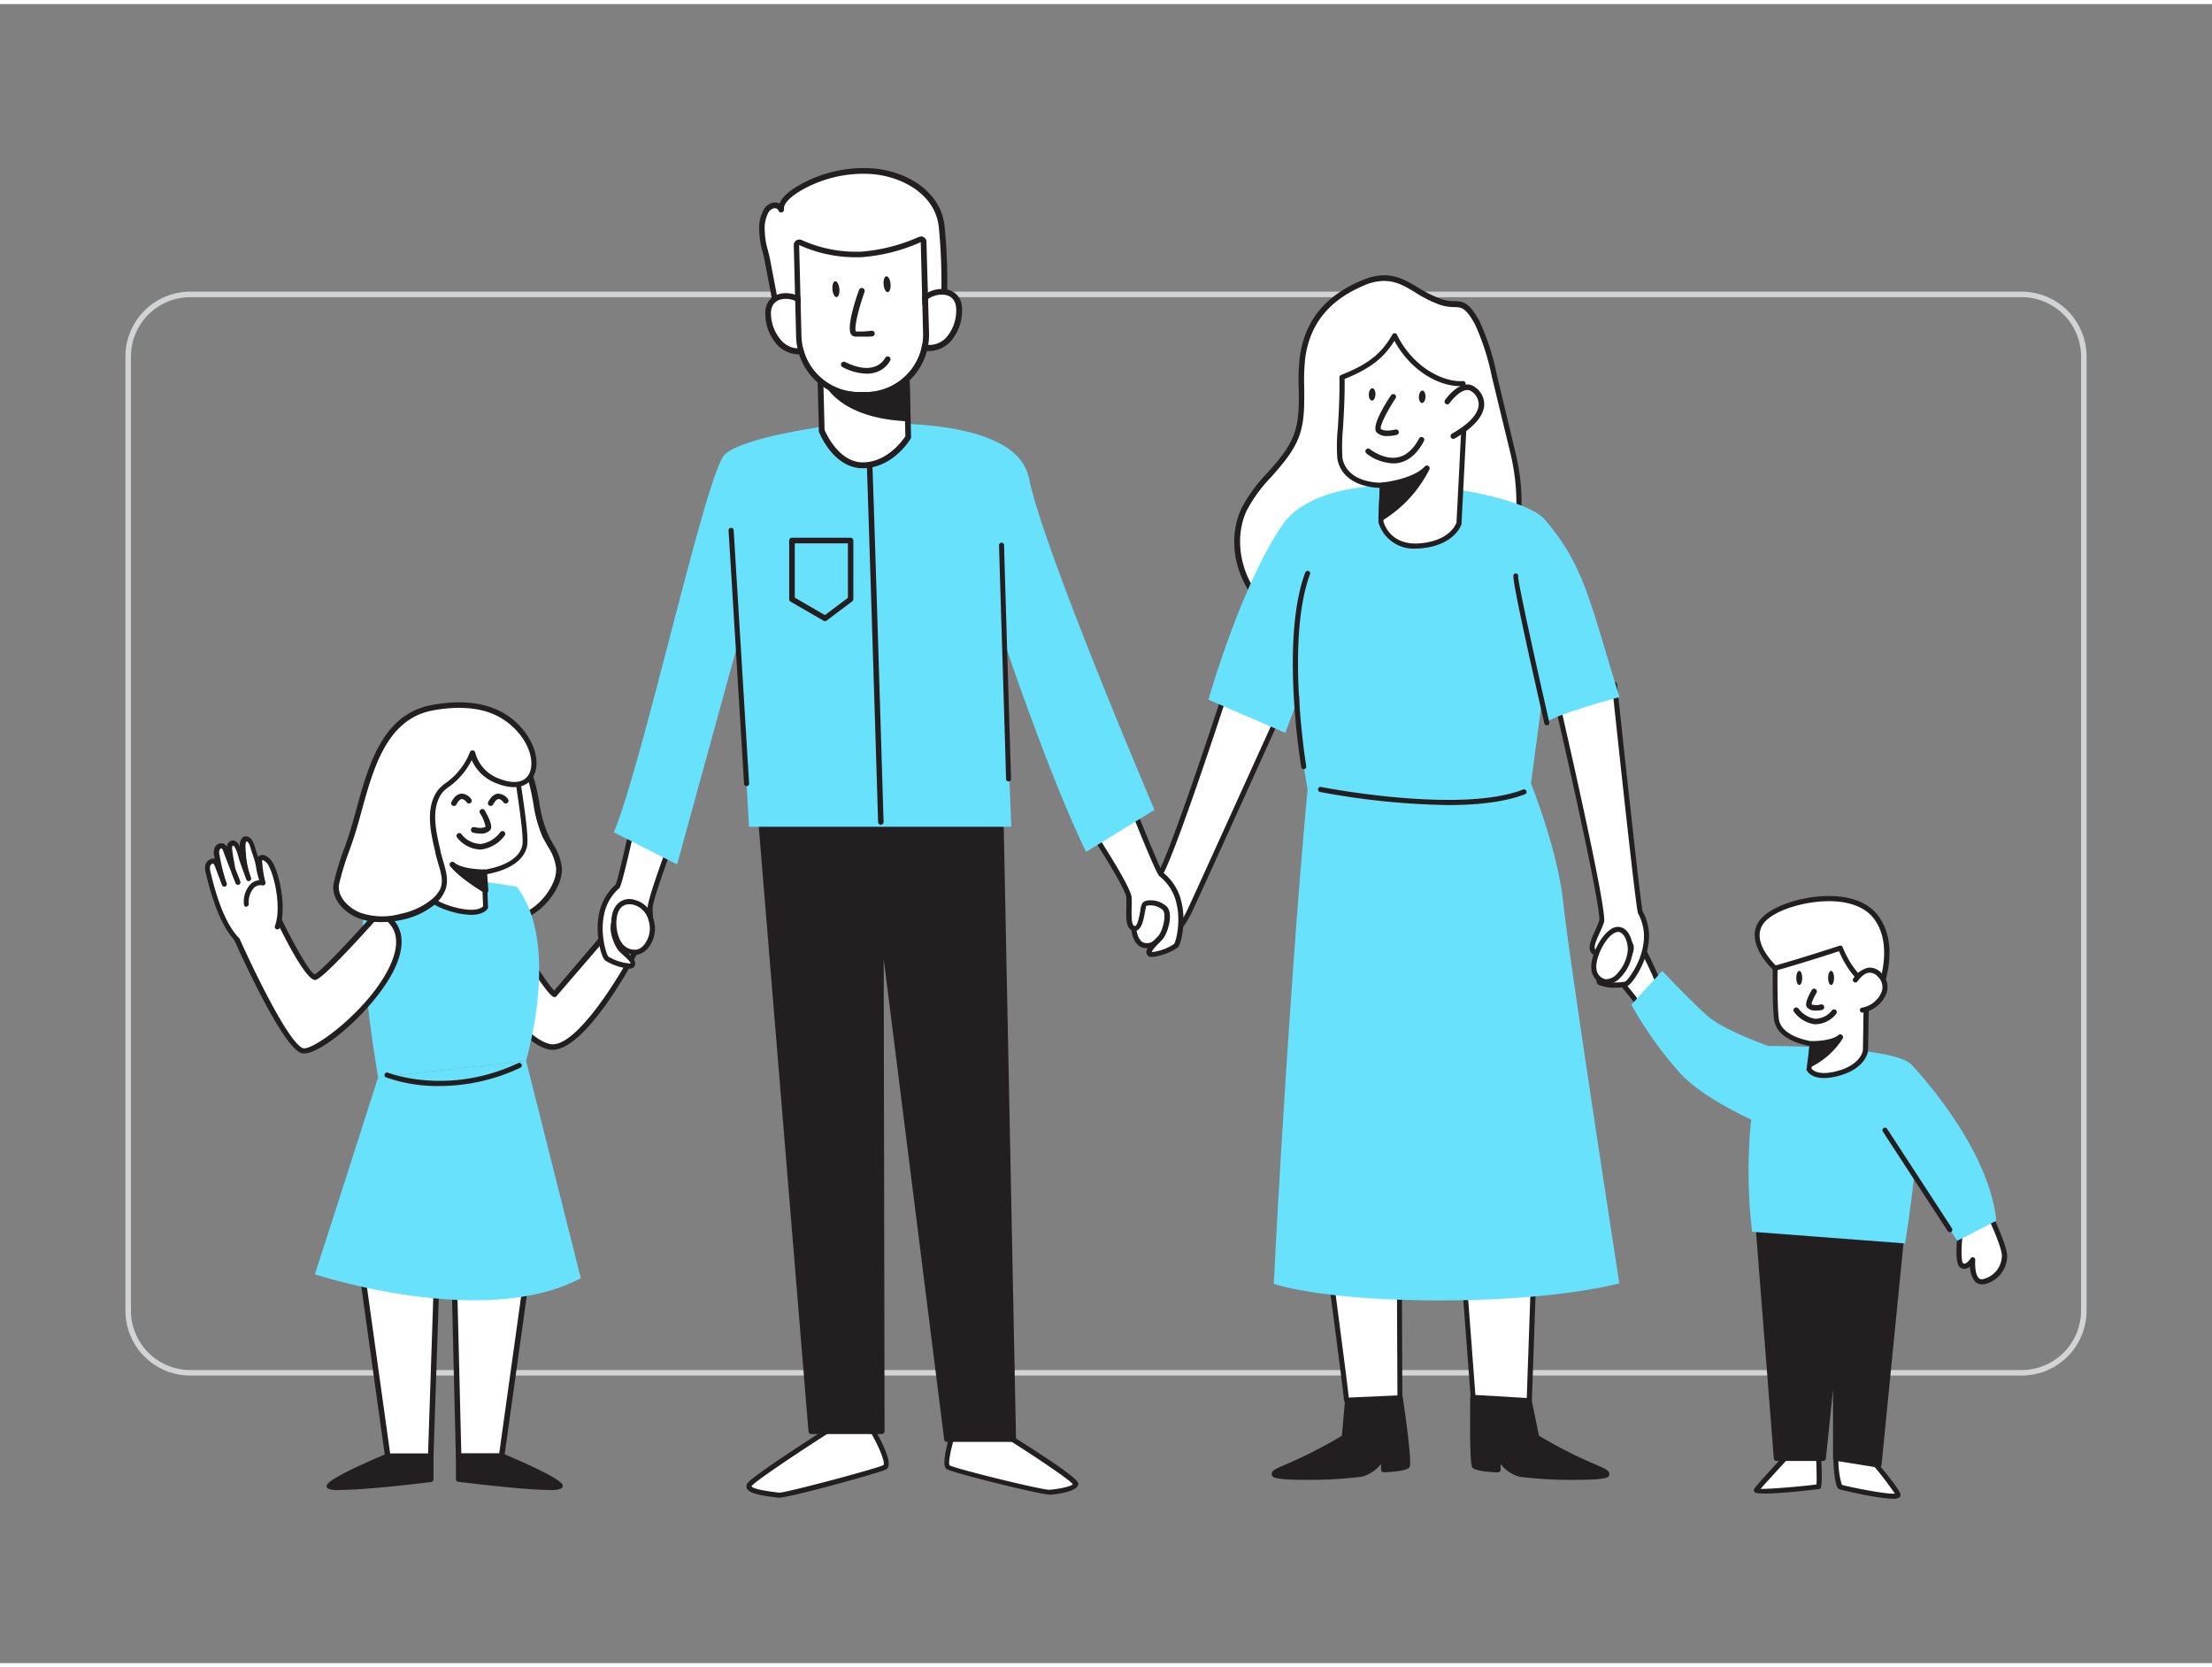 <svg xmlns="http://www.w3.org/2000/svg" viewBox="0 0 400 300" width="406" height="306" class="illustration styles_illustrationTablet__1DWOa"><rect x="0" y="0" width="400" height="300" fill="#808080" stroke="none"/><g id="_195_family_flatline" data-name="#195_family_flatline"><path d="M365.59,248H34.41a11.74,11.74,0,0,1-11.73-11.73V63.72A11.74,11.74,0,0,1,34.41,52H365.59a11.74,11.74,0,0,1,11.73,11.73V236.28A11.74,11.74,0,0,1,365.59,248ZM34.41,53A10.75,10.75,0,0,0,23.68,63.72V236.28A10.75,10.75,0,0,0,34.41,247H365.59a10.75,10.75,0,0,0,10.73-10.73V63.72A10.75,10.75,0,0,0,365.59,53Z" fill="#d1d3d4"></path><path d="M354.67,220.6s-.94,6.57,0,7.42,2.06-.94,2.06-.94-.37,4.41,2,3.94a4.87,4.87,0,0,0,3.75-4.79c-.09-2-2.91-7.79-2.91-7.79" fill="#fff"></path><path d="M358.37,231.51a1.67,1.67,0,0,1-1.13-.42,4.22,4.22,0,0,1-1-2.81,1.88,1.88,0,0,1-.88.41,1.26,1.26,0,0,1-1-.33c-1-.91-.44-5.78-.14-7.83a.45.45,0,1,1,.9.13c-.48,3.41-.55,6.63-.14,7a.33.33,0,0,0,.29.1c.4-.05.9-.66,1.08-.95a.46.46,0,0,1,.53-.18.45.45,0,0,1,.31.47c-.06.65-.05,2.65.66,3.29a.82.82,0,0,0,.77.16,4.38,4.38,0,0,0,3.38-4.31c-.07-1.54-2.09-6-2.86-7.62a.45.45,0,1,1,.82-.39c.12.24,2.86,5.92,3,8a5.3,5.3,0,0,1-4.13,5.26A2,2,0,0,1,358.37,231.51Z" fill="#231f20"></path><path d="M300,177s-4.29-9.93-5.85-10.31-4,6.87-4,6.87a75.15,75.15,0,0,1,5.93,6.87,12.77,12.77,0,0,1,.72,1.13C298.22,184.28,300,177,300,177Z" fill="#fff"></path><path d="M297.44,182.63c-.32,0-.74-.16-1.12-.84a10.33,10.33,0,0,0-.69-1.08,76.06,76.06,0,0,0-5.88-6.82.42.42,0,0,1-.11-.46c.78-2.31,2.82-7.62,4.57-7.18s5.14,8.2,6.16,10.58a.45.45,0,0,1,0,.28c-.38,1.6-1.42,5.32-2.83,5.51Zm-6.84-9.17a70.39,70.39,0,0,1,5.77,6.72,12.21,12.21,0,0,1,.75,1.17c.18.32.3.37.32.37.5-.07,1.44-2.23,2-4.67-2-4.63-4.66-9.7-5.48-9.91C293.45,167,291.9,169.72,290.6,173.46Z" fill="#231f20"></path><path d="M332,262.9s.18,5,.84,5.25,10.61,2.44,10.42,1.41-5.63-7.32-5.63-7.32Z" fill="#fff"></path><path d="M342.29,270.27c-2.87,0-9.6-1.67-9.67-1.7-.23-.1-.92-.39-1.11-5.66a.45.45,0,0,1,.4-.47l5.63-.65a.46.46,0,0,1,.4.15c1.29,1.5,5.53,6.47,5.73,7.54a.59.59,0,0,1-.22.58A2.14,2.14,0,0,1,342.29,270.27Zm-9.85-7a15.61,15.61,0,0,0,.62,4.48c.6.24,7.93,1.77,9.6,1.6a68.54,68.54,0,0,0-5.25-6.66Z" fill="#231f20"></path><path d="M328.86,262s.28,6,0,6.1-11.61,1.31-11.25.66S323.7,262,323.7,262" fill="#fff"></path><path d="M319.15,269.34c-1,0-1.72-.07-1.88-.27a.56.56,0,0,1-.06-.57c.37-.68,5.19-5.83,6.16-6.85a.45.45,0,0,1,.64,0,.46.46,0,0,1,0,.65c-1.83,2-4.62,5-5.64,6.19,2,.06,8.59-.58,10.11-.8.07-.79,0-3.37-.1-5.68a.47.47,0,0,1,.44-.48.46.46,0,0,1,.48.44c.29,6.35.06,6.43-.32,6.55C328.93,268.52,322.47,269.34,319.15,269.34Z" fill="#231f20"></path><polygon points="317.81 218.98 321.26 262.9 329.69 262.9 331.96 240.94 331.96 262.9 339.75 264.15 343.75 223.75 317.81 218.98" fill="#231f20"></polygon><path d="M339.75,264.65h-.08l-7.79-1.25a.49.49,0,0,1-.41-.49V250.55L330.18,263a.5.5,0,0,1-.5.44h-8.42a.5.5,0,0,1-.5-.45L317.31,219a.52.52,0,0,1,.16-.41.5.5,0,0,1,.42-.12l25.95,4.77a.49.49,0,0,1,.4.53l-4,40.41a.47.47,0,0,1-.19.34A.5.5,0,0,1,339.75,264.65Zm-7.29-2.18,6.84,1.1,3.91-39.42-24.86-4.56,3.37,42.81h7.52l2.23-21.52a.47.47,0,0,1,.52-.44.5.5,0,0,1,.47.5Z" fill="#231f20"></path><path d="M319.8,188.4s-8.06-2.8-11.05-5.45-8.17-8.12-8.17-8.12L295,180.94a69.21,69.21,0,0,0,8.82,12.39c5.06,5.44,15.9,9.71,15.9,9.71Z" fill="#68e1fd"></path><polygon points="96.15 223.54 90.71 262.59 82.93 262.59 81.92 221.24 96.15 223.54" fill="#fff"></polygon><path d="M90.71,263.09H82.93a.51.51,0,0,1-.5-.49l-1-41.34a.48.48,0,0,1,.17-.39.5.5,0,0,1,.41-.12l14.23,2.3a.49.49,0,0,1,.41.56l-5.44,39A.5.5,0,0,1,90.71,263.09Zm-7.29-1h6.85L95.59,224l-13.16-2.13Z" fill="#231f20"></path><path d="M82.93,262.59v4.13S101.41,269,101.26,268s-10.55-5.39-10.55-5.39Z" fill="#231f20"></path><path d="M99.41,268.69c-3.5,0-10.5-.74-16.54-1.48a.49.49,0,0,1-.43-.49v-4.13a.49.49,0,0,1,.49-.5h7.78a.43.43,0,0,1,.19,0c7.08,3,10.74,4.94,10.86,5.78a.69.69,0,0,1-.17.49A4.31,4.31,0,0,1,99.41,268.69Zm-16-2.42c6.95.84,14.53,1.56,16.87,1.46a87.55,87.55,0,0,0-9.7-4.65H83.43Z" fill="#231f20"></path><polygon points="64.67 223.54 70.12 262.59 77.89 262.59 79.27 221.24 64.67 223.54" fill="#fff"></polygon><path d="M77.89,263.09H70.12a.51.51,0,0,1-.5-.44l-5.44-39a.5.5,0,0,1,.42-.56l14.59-2.3a.5.5,0,0,1,.41.12.52.52,0,0,1,.17.39L78.39,262.6A.51.51,0,0,1,77.89,263.09Zm-7.34-1h6.86l1.34-40.26L65.24,224Z" fill="#231f20"></path><path d="M101.11,156.28a6.49,6.49,0,0,1-.61,2.85,11.88,11.88,0,0,1-11,6.91c-3.46-.1-6.45-3.17-8.43-5.79-4.54-6-5.26-15.35-.33-21.37,1.78-2.18,3.29-4.49,6.27-5a7.42,7.42,0,0,1,6.16,1.68c2,1.77,2.92,4.49,3.46,7.12s.83,5.37,2,7.79C99.74,152.66,101,154.23,101.11,156.28Z" fill="#fff"></path><path d="M89.87,166.55h-.33c-2.91-.09-5.88-2.1-8.82-6-5-6.63-5.15-16.09-.32-22,.21-.25.41-.5.61-.76,1.54-1.93,3.14-3.94,5.95-4.46a7.88,7.88,0,0,1,6.59,1.79c2.27,2,3.13,5,3.62,7.4.12.6.23,1.2.34,1.8a22.88,22.88,0,0,0,1.61,5.87c.3.63.62,1.2.92,1.75a9.6,9.6,0,0,1,1.57,4.31h0a6.85,6.85,0,0,1-.66,3.07A12.35,12.35,0,0,1,89.87,166.55Zm-1.52-32.34a6.78,6.78,0,0,0-1.2.11c-2.45.46-3.86,2.23-5.36,4.11l-.61.76c-4.48,5.48-4.33,14.6.34,20.76,2.75,3.63,5.45,5.51,8,5.59A11.26,11.26,0,0,0,100,158.93a5.91,5.91,0,0,0,.57-2.63h0a8.89,8.89,0,0,0-1.44-3.87c-.32-.56-.64-1.15-1-1.79a23.68,23.68,0,0,1-1.69-6.13c-.11-.59-.22-1.19-.34-1.78-.46-2.25-1.25-5.06-3.3-6.84A7,7,0,0,0,88.35,134.21Z" fill="#231f20"></path><path d="M90.52,164.23s7.84,13.7,9.71,14.83l10.19-11.82,4.41,4.22s-9.7,18.3-15.49,17.08-13.7-15-13.7-15" fill="#fff"></path><path d="M99.9,189.1a3.7,3.7,0,0,1-.66-.07c-5.94-1.25-13.71-14.69-14-15.26a.5.5,0,0,1,.86-.5c.08.14,7.87,13.62,13.37,14.78,4.37.93,12-11.29,14.77-16.49l-3.76-3.6-9.84,11.43a.5.5,0,0,1-.63.1c-1.94-1.16-9.09-13.6-9.89-15A.5.5,0,1,1,91,164c2.91,5.09,7.55,12.73,9.22,14.39L110,166.91a.51.51,0,0,1,.35-.17.44.44,0,0,1,.37.14l4.41,4.22a.5.5,0,0,1,.1.59C114.29,173.53,105.87,189.1,99.9,189.1Z" fill="#231f20"></path><path d="M291.89,123s4.33,40.65,4.67,41.2a9,9,0,0,1,1,6c-.5,3.35-2.81,6.65-3.55,7s-4.82.31-4.87-.53,1.87-1.35,3-1.9,3.23-3.11,2.76-4.54-2.62-2.39-3.14-2.12-2.25,4.12-3.44,3.32.66-3.49,1.33-5.55S281.25,125,281.25,125" fill="#fff"></path><path d="M292.11,177.86a6.89,6.89,0,0,1-3-.5.83.83,0,0,1-.43-.65c-.06-1,1.16-1.46,2.34-1.94.32-.13.63-.26.9-.39,1-.49,2.9-2.87,2.52-4a3.39,3.39,0,0,0-2.51-1.86c-.06.07-.36.52-.59.88-.69,1.06-1.55,2.39-2.47,2.57a1.11,1.11,0,0,1-.83-.16c-1.16-.79-.37-2.54.39-4.22.28-.63.57-1.28.76-1.86.42-1.59-4.77-25.16-8.37-40.62a.47.47,0,0,1,.34-.55.47.47,0,0,1,.55.35c.93,4,9,39,8.35,41.11a18.12,18.12,0,0,1-.8,1.94c-.55,1.22-1.23,2.73-.7,3.09a.15.15,0,0,0,.13,0c.54-.11,1.38-1.41,1.88-2.18s.7-1.06,1-1.2a1.84,1.84,0,0,1,1.39.13,4.19,4.19,0,0,1,2.39,2.26c.59,1.76-1.82,4.51-3,5.09-.28.14-.61.28-.95.42-.55.23-1.65.68-1.77,1a9.42,9.42,0,0,0,4.24.19c.47-.2,2.77-3.25,3.27-6.6a8.59,8.59,0,0,0-.92-5.71c-.35-.56-3.11-26.18-4.73-41.4a.46.46,0,0,1,.41-.5.47.47,0,0,1,.5.41c1.7,16,4.33,40.07,4.63,41.08a9.28,9.28,0,0,1,1,6.25c-.5,3.36-2.84,6.92-3.83,7.32A7.24,7.24,0,0,1,292.11,177.86Z" fill="#231f20"></path><path d="M222.57,121.53s-9.79,30.3-12.74,35.76-5,8.16-4.82,9.85,1,4.1,3.75,2.71,4.21-1.49,6.29-5.71C215.93,162.35,232,127,232,127" fill="#fff"></path><path d="M207.29,170.72a2.16,2.16,0,0,1-1.06-.26c-1.21-.65-1.57-2.33-1.67-3.27-.15-1.33.85-3.06,2.5-5.92.7-1.2,1.49-2.57,2.37-4.2,2.89-5.36,12.61-35.38,12.7-35.68a.47.47,0,0,1,.58-.3.46.46,0,0,1,.29.58c-.4,1.24-9.83,30.4-12.76,35.83-.89,1.65-1.69,3-2.39,4.23-1.51,2.61-2.5,4.33-2.39,5.36.07.62.33,2.1,1.21,2.57a2,2,0,0,0,1.89-.22c.43-.22.83-.41,1.21-.59,2-.93,3.19-1.5,4.87-4.91.87-1.76,16.73-36.8,16.89-37.16a.46.46,0,0,1,.83.38c-.65,1.44-16,35.41-16.9,37.18-1.82,3.7-3.28,4.39-5.3,5.34-.37.17-.76.36-1.19.58A3.74,3.74,0,0,1,207.29,170.72Z" fill="#231f20"></path><path d="M204,143.49s5.33,13.42,5.85,13.8a8.87,8.87,0,0,1,3.25,5.16c.85,3.28,0,7.22-.56,7.79s-4.32,2.16-4.69,1.41,1.19-2,2-2.91,1.77-4.13.77-5.26-3.34-1.19-3.71-.74-.47,4.68-1.88,4.4-.75-3.47-.94-5.63-7.88-13.7-7.88-13.7" fill="#fff"></path><path d="M208.32,172.3l-.26,0a.81.81,0,0,1-.64-.43c-.43-.86.49-1.79,1.39-2.7.24-.25.48-.49.68-.71.72-.84,1.55-3.77.77-4.66a3.37,3.37,0,0,0-3-.73c0,.08-.12.61-.2,1-.22,1.25-.5,2.8-1.27,3.33a1.06,1.06,0,0,1-.83.17c-1.37-.28-1.33-2.19-1.28-4,0-.69,0-1.4,0-2-.13-1.5-4.74-8.89-7.81-13.49a.46.46,0,0,1,.76-.51c.79,1.19,7.76,11.71,8,13.92a20.84,20.84,0,0,1,0,2.1c0,1.34-.07,3,.55,3.12a.15.15,0,0,0,.14,0c.45-.31.72-1.82.88-2.73a3.48,3.48,0,0,1,.42-1.48,1.82,1.82,0,0,1,1.32-.43,4.21,4.21,0,0,1,3.09,1.16c1.22,1.39.08,4.87-.77,5.85-.21.24-.46.5-.72.76-.42.42-1.25,1.27-1.24,1.59a9.08,9.08,0,0,0,4-1.47c.35-.36,1.28-4.07.44-7.35a8.56,8.56,0,0,0-3.07-4.9c-.53-.38-3.56-7.82-6-14a.46.46,0,1,1,.85-.34c2,5,5.27,13.05,5.75,13.64a9.26,9.26,0,0,1,3.37,5.37c.85,3.29.07,7.48-.68,8.23A10.08,10.08,0,0,1,208.32,172.3Z" fill="#231f20"></path><path d="M116,141s-3.85,18.16-4.36,18.56a9,9,0,0,0-3,5.34c-.66,3.33.41,7.21,1,7.74s4.43,1.91,4.76,1.14-1.31-1.9-2.17-2.79-2-4-1.07-5.2,3.27-1.38,3.67-.95.74,4.65,2.13,4.28.55-3.51.61-5.67,5.89-17.26,5.89-17.26" fill="#fff"></path><path d="M113.91,174.43a10.18,10.18,0,0,1-4.48-1.49c-.79-.7-1.8-4.84-1.15-8.17a9.44,9.44,0,0,1,3.06-5.56c.48-1,2.85-11.74,4.25-18.35a.45.45,0,0,1,.54-.35.46.46,0,0,1,.36.54c-3.89,18.32-4.37,18.7-4.52,18.83a8.51,8.51,0,0,0-2.79,5.07c-.66,3.32.48,7,.86,7.31a9.13,9.13,0,0,0,4,1.24c0-.32-.89-1.12-1.33-1.52-.27-.24-.54-.48-.76-.71-.9-.94-2.24-4.35-1.1-5.8a4.24,4.24,0,0,1,3-1.33,1.83,1.83,0,0,1,1.35.35,3.68,3.68,0,0,1,.49,1.45c.22.9.57,2.4,1,2.68a.17.17,0,0,0,.14,0c.61-.16.48-1.81.37-3.15,0-.71-.11-1.44-.09-2.09.06-2.22,5.67-16.8,5.91-17.42a.46.46,0,0,1,.59-.26.45.45,0,0,1,.26.59c-1.61,4.18-5.8,15.4-5.85,17.11a20,20,0,0,0,.09,2c.15,1.85.31,3.75-1,4.11a1.08,1.08,0,0,1-.84-.13c-.8-.48-1.16-2-1.45-3.25a7.36,7.36,0,0,0-.3-1.06,3.53,3.53,0,0,0-3,.94c-.73.93.28,3.81,1,4.6.21.22.46.44.72.68.94.85,1.92,1.73,1.54,2.61a.82.82,0,0,1-.62.47A2.34,2.34,0,0,1,113.91,174.43Z" fill="#231f20"></path><path d="M172.44,258.08s-1.87,5.79-1,6.45,17.18,4.63,18.4,4.54,4.69-.57,4.69-1.51-13.62-9.48-13.62-9.48" fill="#fff"></path><path d="M189.78,269.52c-1.78,0-17.8-4-18.65-4.63s0-4.17.88-6.95a.45.45,0,0,1,.57-.29.46.46,0,0,1,.3.58c-.91,2.8-1.45,5.53-1.17,6,.94.6,16.88,4.52,18.06,4.42,1.92-.15,3.9-.62,4.24-1-.81-1-7.38-5.37-13.37-9.13a.45.45,0,0,1-.14-.63.44.44,0,0,1,.62-.14C195,266.37,195,267.27,195,267.56c0,1.45-3.92,1.87-5.12,2Zm4.29-1.83Z" fill="#231f20"></path><path d="M157.89,258.08s3.38,5.79,2.11,6.49-18.16,5.2-19.15,5.06-6-.56-5.35-1.83,15.07-10.41,15.07-10.41Z" fill="#fff"></path><path d="M140.88,270.09h-.09l-.49-.06c-2.82-.33-4.79-.73-5.22-1.59a.89.89,0,0,1,0-.85c.73-1.31,12.81-9,15.22-10.57a.5.5,0,0,1,.29-.07l7.32.69a.45.45,0,0,1,.35.22c.48.82,2.83,5,2.4,6.5a.91.91,0,0,1-.46.62C159.11,265.59,142.73,270.09,140.88,270.09Zm9.8-12.23c-5.49,3.5-14.25,9.28-14.78,10.16.07.17.66.64,4.51,1.09l.51.07h0c1.26,0,17.66-4.35,18.84-5,.33-.32-.55-2.83-2.17-5.66Z" fill="#231f20"></path><polygon points="137.26 143.24 146.7 258.08 159.46 258.08 159.28 164.61 171.23 259.46 183.24 259.46 180.88 142.46 137.26 143.24" fill="#231f20"></polygon><path d="M183.24,260h-12a.51.51,0,0,1-.5-.44L159.8,172.67l.16,85.41a.49.49,0,0,1-.15.36.5.5,0,0,1-.35.14H146.7a.5.5,0,0,1-.5-.46l-9.44-114.84a.46.46,0,0,1,.13-.37.49.49,0,0,1,.36-.17l43.62-.78a.5.5,0,0,1,.51.49l2.35,117a.46.46,0,0,1-.14.36A.51.51,0,0,1,183.24,260Zm-11.57-1h11.06l-2.34-116-42.59.77,9.36,113.86H159l-.17-93a.49.49,0,0,1,.46-.5.49.49,0,0,1,.53.43Z" fill="#231f20"></path><path d="M149.8,76.26s-15.36,2-18.74,5.19S116.24,137.38,111,149.76l11.44,5.82,11.07-40.27,1.94,33.46h47.42l-1.29-33.46s8.06,24.07,14.81,38l12.38-7.6s-20.08-46.95-22.71-60S149.8,76.26,149.8,76.26Z" fill="#68e1fd"></path><path d="M93.42,159.61s-21.85-4-26.16-.26,1.12,34.72,1.12,34.72l26.75-3S101.47,169.83,93.42,159.61Z" fill="#68e1fd"></path><path d="M68.44,164.23s-9.95,11.31-11.5,11.68-7.85-13.12-7.85-13.12l-6.84,5s8.72,19.9,12.29,21.4S80.88,170.11,68.44,164.23Z" fill="#fff"></path><path d="M55,189.76a1.48,1.48,0,0,1-.61-.11C50.7,188.12,42.7,170,41.8,168a.5.5,0,0,1,.16-.61l6.84-5a.57.57,0,0,1,.42-.08.54.54,0,0,1,.33.28c2.77,6,6.37,12.56,7.35,12.84.83-.24,6.35-6,11.17-11.52a.49.49,0,0,1,.59-.12c4,1.9,5,5.46,2.86,10.28C68.36,181.14,58.51,189.76,55,189.76ZM42.87,168c2.54,5.74,9.15,19.64,11.86,20.78,1.72.73,12.34-7.16,15.88-15.08,1.86-4.16,1.17-7.12-2-8.8-2.14,2.42-10,11.17-11.51,11.55s-5.24-6.65-8.15-12.85Z" fill="#231f20"></path><path d="M87.58,157l.24,6.29s-.86,1.85-6,.4-5.14-3.85-5.14-3.85-.19-11.77-.19-11.78c0-.62.28-6.71.18-12.11,6.28-.1,11.9-.63,11.9-.63-.61.61,1.63.71,1.62.71a9.41,9.41,0,0,1,3,.45c.36,3.62,2.19,13.65,1.75,15.75C94.06,156.22,87.58,157,87.58,157Z" fill="#fff"></path><path d="M85.22,164.69a13.44,13.44,0,0,1-3.56-.58c-5.45-1.52-5.47-4.19-5.47-4.3C76,148.05,76,148.05,76,148c.09-2.11.27-7.36.18-12.1a.51.51,0,0,1,.13-.33.46.46,0,0,1,.32-.13c6.2-.1,11.81-.63,11.87-.63a.45.45,0,0,1,.46.26.42.42,0,0,1,0,.27,5,5,0,0,0,1.19.17,9.83,9.83,0,0,1,3.11.48.46.46,0,0,1,.3.39c.12,1.15.39,3,.68,5,.65,4.4,1.38,9.39,1.07,10.89-.77,3.71-5.78,4.82-7.29,5.07l.23,5.88a.54.54,0,0,1,0,.22C88.16,163.63,87.58,164.68,85.22,164.69ZM77.1,136.38C77.17,141,77,146,76.92,148c0,.1.18,11.81.18,11.81s.11,2.11,4.81,3.42c4,1.13,5.2.19,5.45-.09L87.12,157a.46.46,0,0,1,.4-.47c.06,0,6.17-.76,6.93-4.4.28-1.35-.48-6.47-1.08-10.58-.27-1.82-.52-3.55-.66-4.74a9.33,9.33,0,0,0-2.56-.33h0c-.47,0-1.75-.13-2.07-.62,0,0,0,0,0,0C86.56,135.93,82.06,136.28,77.1,136.38Z" fill="#231f20"></path><path d="M87.16,146.11c.68,1.2,1.35,2.62,1,3-.65.71-2.47.24-2.47.24" fill="#fff"></path><path d="M86.88,150a5.77,5.77,0,0,1-1.33-.17.5.5,0,0,1,.25-1c.62.16,1.67.24,2-.09h0a6.94,6.94,0,0,0-1-2.42.5.5,0,1,1,.87-.49c1.41,2.49,1.27,3.2.92,3.59A2.22,2.22,0,0,1,86.88,150Z" fill="#231f20"></path><path d="M80.08,160.14a6.46,6.46,0,0,1-2,2.44,13.55,13.55,0,0,1-5.56,2.49,12.72,12.72,0,0,1-7.63-.26c-2.23-.91-4.59-3.18-4.06-5.75a77.94,77.94,0,0,1,2.65-8.41c2.79-8.43,4.21-21.45,14.67-23.39,7.88-1.46,13,.44,16.23,4.53,3.91,5,2.5,11.7-4.89,8.48a7.34,7.34,0,0,1-4.12-4.87,12.91,12.91,0,0,1-4.13,5.52,7.61,7.61,0,0,0-1.77,1.57c-2.17,3.1-1.07,7.53-.25,10.89C79.89,156.11,80.92,158.11,80.08,160.14Z" fill="#fff"></path><path d="M68.82,166a10.82,10.82,0,0,1-4.11-.75c-2.59-1.05-4.93-3.56-4.36-6.31a47.41,47.41,0,0,1,1.88-6.18c.27-.77.54-1.54.79-2.28.49-1.5.94-3.12,1.41-4.84,2.22-8.08,4.74-17.24,13.64-18.89,7.53-1.39,13.16.19,16.71,4.71,2.36,3,2.93,6.66,1.35,8.7-.75,1-2.65,2.37-6.83.55a7.92,7.92,0,0,1-4-4,13.4,13.4,0,0,1-3.76,4.57l-.37.27a5.76,5.76,0,0,0-1.3,1.19c-2,2.87-1,7-.21,10.37l0,.12c.16.64.33,1.24.5,1.82.56,1.89,1,3.53.33,5.24h0A6.91,6.91,0,0,1,78.4,163a13.85,13.85,0,0,1-5.76,2.6A17.13,17.13,0,0,1,68.82,166Zm14.32-38.75a27.29,27.29,0,0,0-4.89.48c-8.28,1.54-10.71,10.38-12.86,18.18-.47,1.73-.92,3.36-1.43,4.88-.24.75-.52,1.52-.79,2.3a47.3,47.3,0,0,0-1.84,6c-.45,2.19,1.6,4.31,3.76,5.19a12.17,12.17,0,0,0,7.33.23,12.87,12.87,0,0,0,5.35-2.39A6.09,6.09,0,0,0,79.62,160c.57-1.39.16-2.8-.37-4.58-.17-.59-.35-1.21-.51-1.87l0-.12c-.81-3.35-1.92-7.93.36-11.17a6.57,6.57,0,0,1,1.52-1.42l.36-.27a12.25,12.25,0,0,0,4-5.3.5.5,0,0,1,.5-.32.49.49,0,0,1,.45.38,6.86,6.86,0,0,0,3.84,4.53c2.63,1.15,4.64,1.06,5.64-.24,1.28-1.66.7-4.87-1.34-7.47C91.45,128.87,87.88,127.27,83.14,127.27Zm-3.06,32.87h0Z" fill="#231f20"></path><path d="M86.79,152.88a5.6,5.6,0,0,1-4.09-2.12.5.5,0,0,1,0-.71.51.51,0,0,1,.71,0A4.49,4.49,0,0,0,87,151.87a5.34,5.34,0,0,0,3.46-2.12.51.51,0,0,1,.7-.11.5.5,0,0,1,.12.69,6.3,6.3,0,0,1-4.22,2.54Z" fill="#231f20"></path><path d="M87.58,157s-4.2,0-5.79-1.4c0,0,1.55,2,6,4.69Z" fill="#231f20"></path><path d="M87.82,160.77a.59.59,0,0,1-.25-.07c-4.52-2.66-6.11-4.73-6.18-4.82a.5.5,0,0,1,.73-.67c1.18,1.07,4.33,1.28,5.45,1.27h0a.49.49,0,0,1,.49.46l.25,3.29a.49.49,0,0,1-.23.46A.5.5,0,0,1,87.82,160.77Zm-3.71-3.65a30.46,30.46,0,0,0,3.14,2.22l-.14-1.87A17.09,17.09,0,0,1,84.11,157.12Z" fill="#231f20"></path><path d="M88.73,145a.48.48,0,0,1-.24-.06.5.5,0,0,1-.2-.68c.51-.95,1.12-1.44,1.81-1.48a2.25,2.25,0,0,1,1.77,1,.5.5,0,0,1-.83.56c-.11-.16-.49-.59-.87-.59h0c-.31,0-.66.36-1,1A.5.5,0,0,1,88.73,145Z" fill="#231f20"></path><path d="M82.08,145a.53.53,0,0,1-.24-.06.5.5,0,0,1-.2-.68c.51-.95,1.12-1.44,1.82-1.48a2.19,2.19,0,0,1,1.76,1,.49.49,0,0,1-.14.69.5.5,0,0,1-.69-.13,1.32,1.32,0,0,0-.86-.59h0c-.31,0-.66.36-1,1A.49.49,0,0,1,82.08,145Z" fill="#231f20"></path><path d="M50.15,166.89c1-2.9.28-7.24-.45-9.5A10.85,10.85,0,0,0,49,155.7a2.71,2.71,0,0,0-1.22-1.26.67.67,0,0,0-.73.08,1,1,0,0,0-.18.72,18.8,18.8,0,0,0,.59,3.64A10.82,10.82,0,0,1,46.7,156a26.3,26.3,0,0,0-1-3.36c-.16-.54-.38-1.39-1-1.62-1.29-.51-.83,2.41-.78,3a16.57,16.57,0,0,0,.94,4.11c-.38-1.06-.76-2.12-1.15-3.18a14.75,14.75,0,0,0-.92-2.64c-.15-.28-.37-.57-.68-.6a.71.71,0,0,0-.65.47,2,2,0,0,0-.06.85c.1.95.29,1.91.48,2.85a18.61,18.61,0,0,0,1,2.94c-.73-2-1.53-3.9-2.25-5.88a1.2,1.2,0,0,0-.4-.62.79.79,0,0,0-1.07.4,2.08,2.08,0,0,0-.08,1.26,30.53,30.53,0,0,0,1.41,5.2l-1.08-2.94c-.15-.4-.39-1.2-.89-1.28s-.91.41-1,.78a2.74,2.74,0,0,0,.07,1.36c.9,3.82,2.48,9.14,5.17,12" fill="#fff"></path><path d="M42.84,169.55a.47.47,0,0,1-.33-.14c-2.14-2.27-3.91-6.38-5.28-12.21a3,3,0,0,1-.07-1.59,1.56,1.56,0,0,1,1.53-1.1l.11,0c0-.16,0-.32-.08-.48a2.62,2.62,0,0,1,.13-1.54,1.4,1.4,0,0,1,.86-.7,1.09,1.09,0,0,1,.87.12,1.27,1.27,0,0,1,.43.5,1.17,1.17,0,0,1,.1-.41,1.12,1.12,0,0,1,1.1-.76,1.43,1.43,0,0,1,1,.82c.05.1.11.2.15.3a2.14,2.14,0,0,1,.53-1.68,1,1,0,0,1,1-.09c.76.3,1,1.23,1.21,1.85.12.41.24.76.36,1.12l.21.65,0,0A1.11,1.11,0,0,1,48,154a3.16,3.16,0,0,1,1.43,1.46,10.9,10.9,0,0,1,.71,1.77c.65,2,1.58,6.6.45,9.79a.46.46,0,1,1-.87-.31c1-2.74.27-7-.45-9.19a9.74,9.74,0,0,0-.64-1.62,2.29,2.29,0,0,0-1-1.07.25.25,0,0,0-.21,0s-.06.12,0,.38a18.73,18.73,0,0,0,.57,3.56.45.45,0,0,1-.86.28,11.68,11.68,0,0,1-.82-3,12.45,12.45,0,0,0-.6-2.2c-.12-.37-.25-.73-.35-1.09s-.34-1.19-.69-1.32a.27.27,0,0,0-.11,0c-.07,0-.29.39-.07,2.33l0,.21a16.06,16.06,0,0,0,.82,3.77l.09.23a.47.47,0,0,1-.28.59.46.46,0,0,1-.58-.27l-.09-.24-1.06-2.94c-.12-.34-.21-.67-.3-1a6.63,6.63,0,0,0-.59-1.59c-.18-.33-.29-.36-.32-.36s-.14.06-.18.18a1.45,1.45,0,0,0,0,.63c.09.89.27,1.81.44,2.69l0,.12c.05.24.11.48.18.71.28.71.56,1.43.83,2.15h0a.46.46,0,0,1-.27.59.44.44,0,0,1-.58-.27l-.33-.82c-.18-.44-.36-.88-.51-1.35-.06-.17-.13-.33-.19-.5-.42-1.07-.84-2.13-1.23-3.21a1,1,0,0,0-.22-.4.15.15,0,0,0-.13,0,.49.49,0,0,0-.28.23,1.74,1.74,0,0,0,0,1A30,30,0,0,0,41,159a.46.46,0,0,1-.28.58.45.45,0,0,1-.58-.28L39,156.28c-.2-.56-.36-.85-.49-.87s-.44.24-.51.46a2.28,2.28,0,0,0,.08,1.12c1.33,5.68,3,9.64,5.05,11.79a.46.46,0,0,1,0,.65A.47.47,0,0,1,42.84,169.55Z" fill="#231f20"></path><path d="M47.48,158.88s-2.93-.56-2.92,3.91" fill="#fff"></path><path d="M44.56,163.25a.46.46,0,0,1-.45-.46,4.64,4.64,0,0,1,1.3-3.76,2.75,2.75,0,0,1,2.15-.59.45.45,0,1,1-.16.89h0a1.88,1.88,0,0,0-1.42.41,3.94,3.94,0,0,0-1,3,.46.46,0,0,1-.45.46Z" fill="#231f20"></path><path d="M319.8,188.4s21.9-.06,25.7,3.23-1,32.48-1,32.48L316.84,222S314.12,202.71,319.8,188.4Z" fill="#68e1fd"></path><path d="M267.17,57.78a13.92,13.92,0,0,0-.83-1.42c-2.1-3.14-2.91-1.45-5.9-2.5-5.14-1.81-7.54-6.15-14-3.43-6.05,2.55-10,6.76-10.91,13.51-.62,4.68.55,9.62-1.08,14-1.9,5.16-7.16,8.41-9.49,13.39s-1.28,11.11,2,15.49a21.65,21.65,0,0,0,13.9,8,36.08,36.08,0,0,0,16.19-1.5c4.09-1.24,8.12-3,11.14-6,6.95-6.9,7.54-17.32,5.36-26.27L270.47,68.4C269.69,65.15,268.8,61,267.17,57.78Z" fill="#fff"></path><path d="M245.47,115.69a29,29,0,0,1-4.71-.37,22.1,22.1,0,0,1-14.21-8.15c-3.56-4.77-4.37-11-2.05-16a27.77,27.77,0,0,1,4.64-6.36c2-2.23,3.86-4.34,4.84-7s.91-5.38.87-8.32a37.94,37.94,0,0,1,.19-5.63c.87-6.54,4.54-11.09,11.21-13.9,4.71-2,7.43-.36,10.3,1.37a22.57,22.57,0,0,0,4.05,2,7.2,7.2,0,0,0,2.39.39c1.41,0,2.35.18,3.76,2.3a12.66,12.66,0,0,1,.86,1.47h0a44,44,0,0,1,3.07,9.57L274,80.92c2.65,10.89.64,20.64-5.49,26.74-2.68,2.66-6.29,4.61-11.35,6.15A40.69,40.69,0,0,1,245.47,115.69Zm4.82-65.63a9.28,9.28,0,0,0-3.65.83c-6.32,2.66-9.79,7-10.61,13.11a37.19,37.19,0,0,0-.18,5.49c0,2.89.09,5.88-.93,8.67s-3.07,5.11-5,7.31a26.59,26.59,0,0,0-4.48,6.12c-2.13,4.55-1.35,10.57,1.94,15a21.15,21.15,0,0,0,13.58,7.75,35.59,35.59,0,0,0,16-1.48c4.9-1.48,8.38-3.36,10.93-5.9,8.36-8.3,6.44-20.8,5.23-25.79l-3.35-13.81a43.42,43.42,0,0,0-3-9.35h0a12.21,12.21,0,0,0-.8-1.36c-1.2-1.8-1.83-1.82-3-1.86a8.19,8.19,0,0,1-2.69-.45A22.6,22.6,0,0,1,256,52.19C254.18,51.08,252.49,50.06,250.29,50.06Z" fill="#231f20"></path><path d="M253.16,252s1.69,11.69,1.27,12.25-4.23.7-4.23.7v-2.53s-1.54,2.81-4.08,3.38-15.77.84-15.63,0,3.66-1.3,12.67-6.63l1-11.39" fill="#231f20"></path><path d="M236.15,266.86c-3,0-5.51-.15-6-.58a.76.76,0,0,1-.19-.54c.11-.62.75-.9,2.46-1.63a85,85,0,0,0,10.23-5.21l1-11.14a.5.5,0,0,1,1,.09l-1,11.39a.47.47,0,0,1-.24.38,84.84,84.84,0,0,1-10.57,5.4c-.54.23-1.07.46-1.43.64,2.61.36,12.27.2,14.59-.32s3.74-3.11,3.76-3.13a.49.49,0,0,1,.56-.24.48.48,0,0,1,.37.48v2A13.52,13.52,0,0,0,254,264a113.35,113.35,0,0,0-1.32-11.89.49.49,0,0,1,1-.14c1.72,11.89,1.31,12.44,1.18,12.62-.47.62-2.77.83-4.61.9a.6.6,0,0,1-.36-.14.48.48,0,0,1-.15-.36v-1a6.67,6.67,0,0,1-3.48,2.3A77.32,77.32,0,0,1,236.15,266.86ZM254,264.08Z" fill="#231f20"></path><path d="M266.37,251.94s-.16,11.78.27,12.34,4.22.7,4.22.7v-2.53s1.55,2.81,4.08,3.38,15.77.84,15.63,0-3.66-1.3-12.67-6.63l-1.37-6.65" fill="#231f20"></path><path d="M284.91,266.86a77.45,77.45,0,0,1-10.08-.55,6.64,6.64,0,0,1-3.47-2.3v1a.51.51,0,0,1-.15.36.53.53,0,0,1-.37.14c-1.84-.07-4.13-.28-4.6-.9-.35-.47-.47-4.72-.37-12.65a.51.51,0,0,1,.5-.49h0a.5.5,0,0,1,.49.51c-.07,5.23,0,11.11.19,12a12.69,12.69,0,0,0,3.3.48v-2a.5.5,0,0,1,.94-.24s1.47,2.62,3.75,3.13,12,.68,14.61.32c-.36-.17-.9-.4-1.45-.64a84.23,84.23,0,0,1-10.56-5.4.51.51,0,0,1-.24-.32L276,252.65a.49.49,0,0,1,.39-.59.49.49,0,0,1,.58.39l1.33,6.43a84.92,84.92,0,0,0,10.27,5.23c1.71.73,2.35,1,2.45,1.64a.7.7,0,0,1-.18.53C290.42,266.71,287.87,266.86,284.91,266.86Zm-17.83-2.81Z" fill="#231f20"></path><path d="M253.14,201.77H237.23c2.32,21.37,5.48,43.33,6.26,50.68l9.67-.42S252.94,224.18,253.14,201.77Z" fill="#fff"></path><path d="M243.49,252.91a.46.46,0,0,1-.45-.41c-.3-2.79-.94-7.67-1.74-13.85-1.3-9.94-3.08-23.57-4.52-36.83a.41.41,0,0,1,.11-.35.45.45,0,0,1,.34-.15h15.91a.42.42,0,0,1,.32.13.45.45,0,0,1,.14.33c-.2,22.14,0,50,0,50.25a.46.46,0,0,1-.44.46l-9.67.42Zm-5.75-50.68c1.43,13.09,3.18,26.49,4.46,36.3.77,5.89,1.39,10.59,1.7,13.45l8.8-.39c0-3.62-.2-28.82,0-49.36Z" fill="#231f20"></path><path d="M262.56,201.77c1.71,22.31,3.81,50.17,3.81,50.17l10.16.61s1-27.46,1.74-50.78Z" fill="#fff"></path><path d="M276.53,253h0l-10.16-.6a.45.45,0,0,1-.42-.43s-2.11-27.85-3.81-50.16a.45.45,0,0,1,.45-.49h15.71a.46.46,0,0,1,.46.47c-.79,23.32-1.75,50.77-1.75,50.77a.46.46,0,0,1-.45.44Zm-9.73-1.49,9.29.55c.12-3.68,1-28.4,1.71-49.83H263.06C264.63,222.89,266.54,248.06,266.8,251.51Z" fill="#231f20"></path><path d="M279.72,130c.08-1.14,13.14-4.69,13.14-4.69-5.36-17.1-6.28-23.74-13.6-32.19-4.45-5.14-39-11.3-47.41,1.13-7.6,11.18-13.32,31.53-13.32,31.53l13.89,6,2.6-6.91A81.52,81.52,0,0,0,236.46,142c-2.85,29.93-5.64,78.86-6.11,89.41,0,0,8.36,3,30,3s32.47-3.09,32.47-3.09-9.18-59.41-10.13-68.8-5.84-21.6-5.84-21.6l2.37-17.82S276.35,119.14,279.72,130Z" fill="#68e1fd"></path><path d="M250,87l-.28,6.57s1.12,5,7.35,4.37c5.75-.59,6.77-4.1,6.77-4.1l.94-18.31c0-.46-.14-3.28-.22-6.92-3.83.26-9.41-2.58-12.36-8.65-1.88,3.23-4.05,5.4-9.53,7.52.14,6.19-.74,13-.38,14.76C243.37,87.34,250,87,250,87Z" fill="#fff"></path><path d="M256,98.46a6.61,6.61,0,0,1-6.74-4.78.49.49,0,0,1,0-.12l.27-6.09c-1.63,0-6.73-.57-7.68-5.13a30.77,30.77,0,0,1,.08-5.72c.16-2.67.35-6,.28-9.12a.47.47,0,0,1,.29-.44c5.45-2.1,7.53-4.28,9.3-7.32a.49.49,0,0,1,.41-.23.47.47,0,0,1,.4.26c2.81,5.79,8.28,8.64,11.92,8.4a.45.45,0,0,1,.34.11.53.53,0,0,1,.15.33c0,1.57.09,4,.21,6.82,0,0,0,.1,0,.11s0,0-.94,18.33a.43.43,0,0,1,0,.11c0,.15-1.18,3.81-7.16,4.42A10.9,10.9,0,0,1,256,98.46Zm-5.83-4.92c.14.54,1.36,4.51,6.84,3.95,5.06-.51,6.22-3.32,6.37-3.73.06-1.14.93-18.12.93-18.24-.11-2.58-.17-4.85-.21-6.43h-.05c-3.86,0-8.93-2.74-11.9-8.2-1.75,2.81-4,4.9-9,6.9.05,3.06-.14,6.27-.29,8.87a34.13,34.13,0,0,0-.1,5.49c1,4.64,7,4.4,7.24,4.39a.44.44,0,0,1,.34.14.48.48,0,0,1,.14.34Z" fill="#231f20"></path><path d="M252,71s-3.47,5.19-2.64,6.09,3.14.3,3.14.3" fill="#fff"></path><path d="M250.94,78.11a2.63,2.63,0,0,1-2-.66c-.95-1,1.22-4.65,2.59-6.71a.5.5,0,0,1,.69-.14.49.49,0,0,1,.14.69c-1.62,2.45-2.87,5-2.66,5.51.45.49,2,.3,2.62.13a.5.5,0,0,1,.61.36.5.5,0,0,1-.35.61A7.85,7.85,0,0,1,250.94,78.11Z" fill="#231f20"></path><ellipse cx="248.1" cy="70.58" rx="1.12" ry="0.6" transform="translate(168.29 315.86) rotate(-87.85)" fill="#231f20"></ellipse><ellipse cx="256.47" cy="71.01" rx="1.12" ry="0.6" transform="matrix(0.04, -1, 1, 0.04, 175.91, 324.64)" fill="#231f20"></ellipse><path d="M247.41,80.87s6,4.94,9.67-2.14" fill="#fff"></path><path d="M251.87,83.05a8.45,8.45,0,0,1-4.78-1.79.52.52,0,0,1-.07-.71.5.5,0,0,1,.7-.07s2.5,2,5.07,1.47c1.53-.32,2.83-1.48,3.85-3.45a.5.5,0,0,1,.88.46c-1.16,2.26-2.69,3.59-4.53,4A5.4,5.4,0,0,1,251.87,83.05Z" fill="#231f20"></path><path d="M250,87s5.68-.54,8-3.09a22.67,22.67,0,0,1-8.28,9Z" fill="#231f20"></path><path d="M249.76,93.44a.48.48,0,0,1-.26-.07.48.48,0,0,1-.24-.45l.25-5.93a.52.52,0,0,1,.45-.48c.06,0,5.52-.55,7.71-2.92a.5.5,0,0,1,.82.54A22.94,22.94,0,0,1,250,93.38.57.57,0,0,1,249.76,93.44Zm.73-6-.2,4.56a22.07,22.07,0,0,0,6.14-6.3A19.19,19.19,0,0,1,250.49,87.46Z" fill="#231f20"></path><path d="M261.74,71.86s2.62-3.77,4.71-2.18,2.68,4.83-3.64,8.44" fill="#fff"></path><path d="M262.81,78.62a.52.52,0,0,1-.44-.25.52.52,0,0,1,.19-.69c3.86-2.2,4.76-4,4.83-5.2a2.81,2.81,0,0,0-1.24-2.4,1.28,1.28,0,0,0-1.06-.27c-1.21.19-2.53,1.75-2.94,2.33a.5.5,0,1,1-.82-.57c.07-.1,1.72-2.45,3.6-2.75a2.29,2.29,0,0,1,1.82.46,3.76,3.76,0,0,1,1.64,3.27c-.09,1.4-1.09,3.58-5.33,6A.47.47,0,0,1,262.81,78.62Z" fill="#231f20"></path><path d="M149.2,111.59a.59.59,0,0,1-.25-.07l-6-3.47a.51.51,0,0,1-.24-.43V97a.49.49,0,0,1,.49-.5h10.61a.5.5,0,0,1,.5.5v10.61a.5.5,0,0,1-.2.39l-4.63,3.48A.54.54,0,0,1,149.2,111.59Zm-5.48-4.26,5.45,3.16,4.16-3.12V97.51h-9.61Zm10.11.29h0Z" fill="#231f20"></path><path d="M159.28,148.4a.48.48,0,0,1-.49-.48c-.67-22.12-2-64.19-2.06-65.15a.5.5,0,0,1,.44-.54.49.49,0,0,1,.55.41c.11.81,1.86,58.65,2.06,65.25a.5.5,0,0,1-.48.51Z" fill="#231f20"></path><path d="M279.72,130.43a.46.46,0,0,1-.45-.35c-6-26.3-5.7-26.73-5.55-26.93a.46.46,0,0,1,.64-.11.49.49,0,0,1,.17.49c0,1.25,3.35,16.39,5.63,26.34a.45.45,0,0,1-.34.55Z" fill="#231f20"></path><path d="M182.37,140.57a.45.45,0,0,1-.45-.45c0-1.68-1.26-41.22-1.26-42.34a.46.46,0,0,1,.91,0c0,1.11,1.25,41.91,1.26,42.32a.46.46,0,0,1-.44.47Z" fill="#231f20"></path><path d="M112,169.86a3.23,3.23,0,0,0,3.45,1.52,3,3,0,0,0,1.2-.72c2.43-2.29,1.45-7.56-2-8.26C110.38,161.56,110.38,167.41,112,169.86Z" fill="#fff"></path><path d="M114.72,171.94a4,4,0,0,1-3.15-1.84h0c-1.14-1.77-1.5-5.12-.26-6.94a3,3,0,0,1,3.37-1.2,4.69,4.69,0,0,1,3.48,3.5,5.52,5.52,0,0,1-1.23,5.53,3.42,3.42,0,0,1-1.39.83A2.91,2.91,0,0,1,114.72,171.94Zm-.91-9.16a2,2,0,0,0-1.74.89c-1,1.49-.68,4.47.27,5.94h0a2.83,2.83,0,0,0,2.94,1.34,2.7,2.7,0,0,0,1-.62,4.7,4.7,0,0,0,1-4.62,3.83,3.83,0,0,0-2.79-2.86A3.37,3.37,0,0,0,113.81,162.78Z" fill="#231f20"></path><path d="M68.38,194.07s-8.87,27.74-11.44,35.62c0,0,30.45,10.09,48.09.7l-9.9-39.32Z" fill="#68e1fd"></path><path d="M79.51,195.64a28,28,0,0,1-9.76-1.58.46.46,0,0,1,.35-.84c.11,0,10.75,4.31,23.61-1.72a.46.46,0,0,1,.61.22.47.47,0,0,1-.22.61A34.24,34.24,0,0,1,79.51,195.64Z" fill="#231f20"></path><path d="M261.78,144.84a135.26,135.26,0,0,1-23.07-2.37.46.46,0,0,1-.36-.54.46.46,0,0,1,.54-.36c.25.05,25.12,4.91,36.54.46a.46.46,0,0,1,.59.26.44.44,0,0,1-.26.59C272,144.34,267,144.84,261.78,144.84Z" fill="#231f20"></path><path d="M235.76,138.34a.45.45,0,0,1-.45-.38c-.16-.94-3.78-23.09.72-35.17a.46.46,0,0,1,.59-.27.44.44,0,0,1,.27.58c-4.42,11.86-.72,34.48-.68,34.71a.46.46,0,0,1-.38.53Z" fill="#231f20"></path><path d="M170.75,57.11c-.2-.4.47-9.92-.43-17-.77-6.09-7-9.45-12.55-9.87a23,23,0,0,0-12.94,2.94c-1.19.68-3.85,2.37-3.49,4.1A1.23,1.23,0,0,0,140,36.4a2.17,2.17,0,0,0-1.41,1A6.45,6.45,0,0,0,137.8,41c0,2,.63,3.52,1,5.46.34,1.76.67,3.51,1,5.27l.93,4.91a7,7,0,0,0,.39,2.06Z" fill="#fff"></path><path d="M141.13,59.17a.49.49,0,0,1-.41-.22,3.77,3.77,0,0,1-.43-1.73,3.54,3.54,0,0,0-.06-.54l-1.94-10.17c-.11-.63-.26-1.21-.41-1.77a14.82,14.82,0,0,1-.59-3.79,6.83,6.83,0,0,1,.83-3.81,2.6,2.6,0,0,1,1.76-1.25,1.9,1.9,0,0,1,1.08.18c.52-1.34,2.15-2.53,3.62-3.36a23.56,23.56,0,0,1,13.22-3c5.7.42,12.21,3.83,13,10.32a104.41,104.41,0,0,1,.43,14.39c0,1.2,0,2.34,0,2.54a.43.43,0,0,1,0,.45.49.49,0,0,1-.44.21l-29.62,1.54Zm-1-22.26H140a1.63,1.63,0,0,0-1.05.79,6.07,6.07,0,0,0-.66,3.26,13.64,13.64,0,0,0,.56,3.52c.15.59.31,1.19.43,1.84l1.94,10.17c0,.16.05.39.07.63a8.3,8.3,0,0,0,.14,1l28.74-1.5c0-.41,0-1.08,0-2.22a105.13,105.13,0,0,0-.42-14.24c-.75-5.92-6.79-9-12.08-9.42a22.53,22.53,0,0,0-12.64,2.87c-2.23,1.27-3.45,2.59-3.25,3.54h0a.52.52,0,0,1-1,.21h0A.7.7,0,0,0,140.14,36.91Z" fill="#231f20"></path><path d="M165.55,56.07c.62-4.55,8.11-5.86,7.88-.5a8,8,0,0,1-1.88,5.06,4.66,4.66,0,0,1-5,1.31" fill="#fff"></path><path d="M168,62.74a4.28,4.28,0,0,1-1.67-.32.52.52,0,1,1,.4-1,4.18,4.18,0,0,0,4.44-1.19,7.4,7.4,0,0,0,1.74-4.74c.08-1.73-.75-2.8-2.28-2.94a4.32,4.32,0,0,0-4.56,3.54.52.52,0,0,1-1-.14,5.34,5.34,0,0,1,5.69-4.42c1.63.14,3.33,1.27,3.21,4a8.38,8.38,0,0,1-2,5.39A5.42,5.42,0,0,1,168,62.74Z" fill="#231f20"></path><path d="M146.81,56.55c-.84-4.52-8.4-5.44-7.89-.11a7.86,7.86,0,0,0,2.13,5,4.68,4.68,0,0,0,5.08,1.06" fill="#fff"></path><path d="M144.46,63.34a5.49,5.49,0,0,1-3.77-1.57,8.39,8.39,0,0,1-2.28-5.28c-.26-2.73,1.38-3.94,3-4.17a5.33,5.33,0,0,1,5.9,4.13.51.51,0,0,1-.41.6.51.51,0,0,1-.6-.41,4.33,4.33,0,0,0-4.74-3.3c-1.52.21-2.29,1.32-2.13,3a7.4,7.4,0,0,0,2,4.64,4.17,4.17,0,0,0,4.5,1,.51.51,0,0,1,.68.25.5.5,0,0,1-.24.68A4.35,4.35,0,0,1,144.46,63.34Z" fill="#231f20"></path><path d="M148.6,77.14s2.48,6.4,7.59,6.27,8.05-5.1,8.05-5.1l-.51-20.23-15.63-.4Z" fill="#fff"></path><path d="M156,83.93c-5.29,0-7.81-6.33-7.92-6.6a.55.55,0,0,1,0-.17l-.49-19.46a.5.5,0,0,1,.15-.38.51.51,0,0,1,.38-.15l15.62.39a.51.51,0,0,1,.5.5l.51,20.24a.44.44,0,0,1-.07.27c-.12.22-3.16,5.22-8.48,5.36ZM149.11,77c.3.71,2.63,5.87,6.93,5.87h.13c4.33-.11,7.07-4,7.55-4.72l-.5-19.59-14.59-.37Z" fill="#231f20"></path><path d="M148.8,66.84c.15.85,2.39,7.51,15.35,8.12l-.23-9.42c-2.18.42-6,3.15-8.37,3a16.82,16.82,0,0,1-5.83-1.16A10.18,10.18,0,0,1,148.8,66.84Z" fill="#231f20"></path><path d="M164.15,75.45h0c-14.26-.66-15.81-8.44-15.82-8.52a.47.47,0,0,1,.21-.5.48.48,0,0,1,.54,0,9.09,9.09,0,0,0,.87.47A16.79,16.79,0,0,0,155.59,68c1.26.1,3.17-.8,4.85-1.6a16.53,16.53,0,0,1,3.38-1.35.51.51,0,0,1,.41.11.47.47,0,0,1,.18.37l.24,9.41a.48.48,0,0,1-.15.37A.5.5,0,0,1,164.15,75.45Zm-14.4-7.55c1.07,2,4.36,5.95,13.89,6.53l-.21-8.25a24,24,0,0,0-2.57,1.12c-1.88.89-3.83,1.82-5.35,1.69A18.08,18.08,0,0,1,149.75,67.9Z" fill="#231f20"></path><path d="M155.58,70.18l1.21,0A10.39,10.39,0,0,0,166.92,59.5l-.42-16.45a32,32,0,0,1-10.89,2.73,24.5,24.5,0,0,1-11.1-2.17l.42,16.45A10.38,10.38,0,0,0,155.58,70.18Z" fill="#fff"></path><path d="M166.5,43.05l.42,16.45a10.39,10.39,0,0,1-10.13,10.65l-1.21,0h-.27a10.4,10.4,0,0,1-10.38-10.13l-.42-16.45a24.76,24.76,0,0,0,9.92,2.21c.39,0,.78,0,1.18,0a32,32,0,0,0,10.89-2.73m0-1a1,1,0,0,0-.45.1,31.58,31.58,0,0,1-10.5,2.63c-.37,0-.74,0-1.12,0A23.9,23.9,0,0,1,145,42.68a1,1,0,0,0-.46-.1,1,1,0,0,0-1,1.05l.42,16.45a11.36,11.36,0,0,0,11.41,11.14h.3l1.21,0A11.44,11.44,0,0,0,168,59.47L167.53,43a1,1,0,0,0-.49-.85,1,1,0,0,0-.54-.15Z" fill="#231f20"></path><path d="M155.74,60.12a11.5,11.5,0,0,1-1.16,0,.91.91,0,0,1-.69-.43c-.84-1.32.9-6.5,1.45-8a.52.52,0,0,1,1,.34c-1.2,3.39-1.92,6.66-1.56,7.16a15.62,15.62,0,0,0,2.8-.12.51.51,0,0,1,.59.43.51.51,0,0,1-.43.59A14.58,14.58,0,0,1,155.74,60.12Z" fill="#231f20"></path><path d="M156.68,66.83a9.74,9.74,0,0,1-4.25-1.15.52.52,0,1,1,.45-.93c2.08,1,3.84,1.3,5.24.82A3.47,3.47,0,0,0,160.06,64a.51.51,0,1,1,.93.43,4.49,4.49,0,0,1-2.5,2.12A5.41,5.41,0,0,1,156.68,66.83Z" fill="#231f20"></path><ellipse cx="160.41" cy="50.65" rx="0.63" ry="1.44" transform="translate(-3.95 14.84) rotate(-5.23)" fill="#231f20"></ellipse><ellipse cx="151.16" cy="51.55" rx="0.63" ry="1.44" transform="translate(-4.07 14) rotate(-5.23)" fill="#231f20"></ellipse><path d="M77.89,262.59v4.13S59.42,269,59.56,268s10.56-5.39,10.56-5.39Z" fill="#231f20"></path><path d="M61.41,268.69a4.33,4.33,0,0,1-2.18-.29.62.62,0,0,1-.16-.49c.12-.84,3.77-2.78,10.85-5.78a.45.45,0,0,1,.2,0h7.77a.5.5,0,0,1,.5.5v4.13a.5.5,0,0,1-.44.49C71.91,268,64.91,268.69,61.41,268.69Zm-.88-1c2.36.1,9.91-.62,16.86-1.46v-3.19H70.22A86.29,86.29,0,0,0,60.53,267.73Z" fill="#231f20"></path><path d="M135,141.41a.44.44,0,0,1-.45-.43l-2.8-45.8a.46.46,0,0,1,.43-.48.47.47,0,0,1,.49.43l2.79,45.8a.45.45,0,0,1-.43.48Z" fill="#231f20"></path><path d="M288.24,174.58a2.55,2.55,0,0,0,2.07,2.22,3.09,3.09,0,0,0,2.43-1.15,7.54,7.54,0,0,0,2-4.28c.22-1.83-.91-5.12-3.23-3.7C289.75,168.77,287.93,172.53,288.24,174.58Z" fill="#fff"></path><path d="M290.51,177.27h-.24a3,3,0,0,1-2.48-2.61c-.34-2.23,1.54-6.16,3.52-7.37a2.08,2.08,0,0,1,2.37-.1c1.19.76,1.73,2.8,1.55,4.25a7.92,7.92,0,0,1-2.16,4.54A3.73,3.73,0,0,1,290.51,177.27Zm2.12-9.49a1.58,1.58,0,0,0-.84.28c-1.68,1-3.38,4.58-3.1,6.45h0a2.1,2.1,0,0,0,1.67,1.83,2.76,2.76,0,0,0,2.06-1,7.15,7.15,0,0,0,1.91-4c.14-1.16-.32-2.84-1.15-3.37A.94.94,0,0,0,292.63,167.78Z" fill="#231f20"></path><path d="M327.7,188l-.59,4.56s.85,2,5.39.75,4.82-4.12,4.82-4.12l.15-9c0-.55-.25-5.89-.16-10.64-5.52-.08-15.24-.85-16.09-.55-.32,3.18-.33,13,0,14.85C322,187.35,327.7,188,327.7,188Z" fill="#fff"></path><path d="M329.84,194.2c-2.51,0-3.12-1.37-3.15-1.44a.5.5,0,0,1,0-.24l.53-4.12c-1.43-.25-5.69-1.25-6.36-4.48-.4-1.9-.38-11.84-.07-15a.47.47,0,0,1,.3-.38c.52-.19,2.68-.09,7.84.17,2.83.15,6,.32,8.41.36a.45.45,0,0,1,.33.14.41.41,0,0,1,.12.32c-.07,4.1.09,8.72.16,10.52,0,.07,0,.07-.14,9.16,0,.17-.37,3.21-5.16,4.55A10.42,10.42,0,0,1,329.84,194.2Zm-2.26-1.72c.23.31,1.31,1.39,4.8.41,4.15-1.16,4.48-3.62,4.49-3.72s.14-8.86.14-9c-.07-1.81-.23-6.19-.17-10.19-2.33,0-5.32-.2-8-.34-2.92-.16-6.18-.33-7.21-.26-.28,3.42-.29,12.57.08,14.36.66,3.15,6,3.82,6,3.82a.48.48,0,0,1,.31.17.42.42,0,0,1,.09.34Z" fill="#231f20"></path><path d="M328.07,178.47c-.6,1.05-1.19,2.3-.87,2.64.57.63,2.17.21,2.17.21" fill="#fff"></path><path d="M328.31,182a2,2,0,0,1-1.48-.51c-.33-.36-.46-1,.8-3.22a.5.5,0,0,1,.87.49c-1,1.7-.89,2.12-.89,2.13a2.7,2.7,0,0,0,1.63,0,.5.5,0,0,1,.25,1A5.11,5.11,0,0,1,328.31,182Z" fill="#231f20"></path><path d="M328.39,184.48h-.23a5.63,5.63,0,0,1-3.75-2.25.5.5,0,1,1,.82-.58,4.65,4.65,0,0,0,3,1.83,3.89,3.89,0,0,0,3.07-1.55.5.5,0,0,1,.71,0,.51.51,0,0,1,0,.71A5,5,0,0,1,328.39,184.48Z" fill="#231f20"></path><path d="M327.7,188s3.69,0,5.09-1.23a13.74,13.74,0,0,1-5.23,4.84Z" fill="#231f20"></path><path d="M327.56,192.13a.48.48,0,0,1-.26-.07.49.49,0,0,1-.24-.44l.14-3.62a.5.5,0,0,1,.5-.48.26.26,0,0,1,.09,0c1,0,3.66-.19,4.66-1.1a.5.5,0,0,1,.64,0,.49.49,0,0,1,.14.62,14.19,14.19,0,0,1-5.42,5A.45.45,0,0,1,327.56,192.13Zm.62-3.62-.09,2.21a15.91,15.91,0,0,0,3.12-2.63A14.56,14.56,0,0,1,328.18,188.51Z" fill="#231f20"></path><ellipse cx="325.36" cy="176.1" rx="0.54" ry="1.28" fill="#231f20"></ellipse><ellipse cx="331.12" cy="176.1" rx="0.54" ry="1.28" fill="#231f20"></ellipse><path d="M337.85,177.38s-3-1.48-5.06-6.68c0,0-7.2,2.35-11.81,3.63,0,0-5.36-4.82-2.31-8.53s16-6.47,20.42-.87.41,14.35.41,14.35Z" fill="#fff"></path><path d="M339.5,179.73a.43.43,0,0,1-.34-.15l-1.6-1.84c-.51-.28-3.08-1.91-5-6.47-1.58.51-7.48,2.41-11.43,3.5a.46.46,0,0,1-.42-.1c-2-1.77-5-6-2.37-9.16,2-2.41,7.49-4.24,12.48-4.22,2.75,0,6.49.63,8.66,3.36,4.57,5.76.63,14.45.47,14.82a.47.47,0,0,1-.35.26Zm-6.71-9.48a.46.46,0,0,1,.42.28c2,4.95,4.82,6.43,4.85,6.44l.14.11,1.16,1.34c.8-2.11,2.9-8.76-.63-13.2-1.52-1.91-4.34-3-7.94-3-4.69,0-10,1.7-11.77,3.88-2.44,3,1.22,6.88,2.09,7.73,4.56-1.27,11.46-3.53,11.53-3.55A.39.39,0,0,1,332.79,170.25Z" fill="#231f20"></path><path d="M335.54,176.42s2.06-3.24,4.37-.85.09,5.71-3.13,6.36" fill="#fff"></path><path d="M336.78,182.38a.47.47,0,0,1-.45-.36.46.46,0,0,1,.36-.54,4.7,4.7,0,0,0,3.59-2.91,2.59,2.59,0,0,0-.7-2.69,2,2,0,0,0-1.6-.73c-1.13.12-2,1.5-2.05,1.51a.46.46,0,1,1-.77-.49,4.32,4.32,0,0,1,2.73-1.93,2.85,2.85,0,0,1,2.35,1,3.48,3.48,0,0,1,.91,3.59,5.62,5.62,0,0,1-4.28,3.53Z" fill="#231f20"></path><path d="M345.5,191.63S359.55,206.05,361,220l-7.07,3.63-14.18-21.74Z" fill="#68e1fd"></path><path d="M352.59,222.08a.46.46,0,0,1-.38-.2l-11.73-18a.45.45,0,0,1,.13-.63.47.47,0,0,1,.64.13l11.73,18a.47.47,0,0,1-.14.63A.43.43,0,0,1,352.59,222.08Z" fill="#231f20"></path></g></svg>